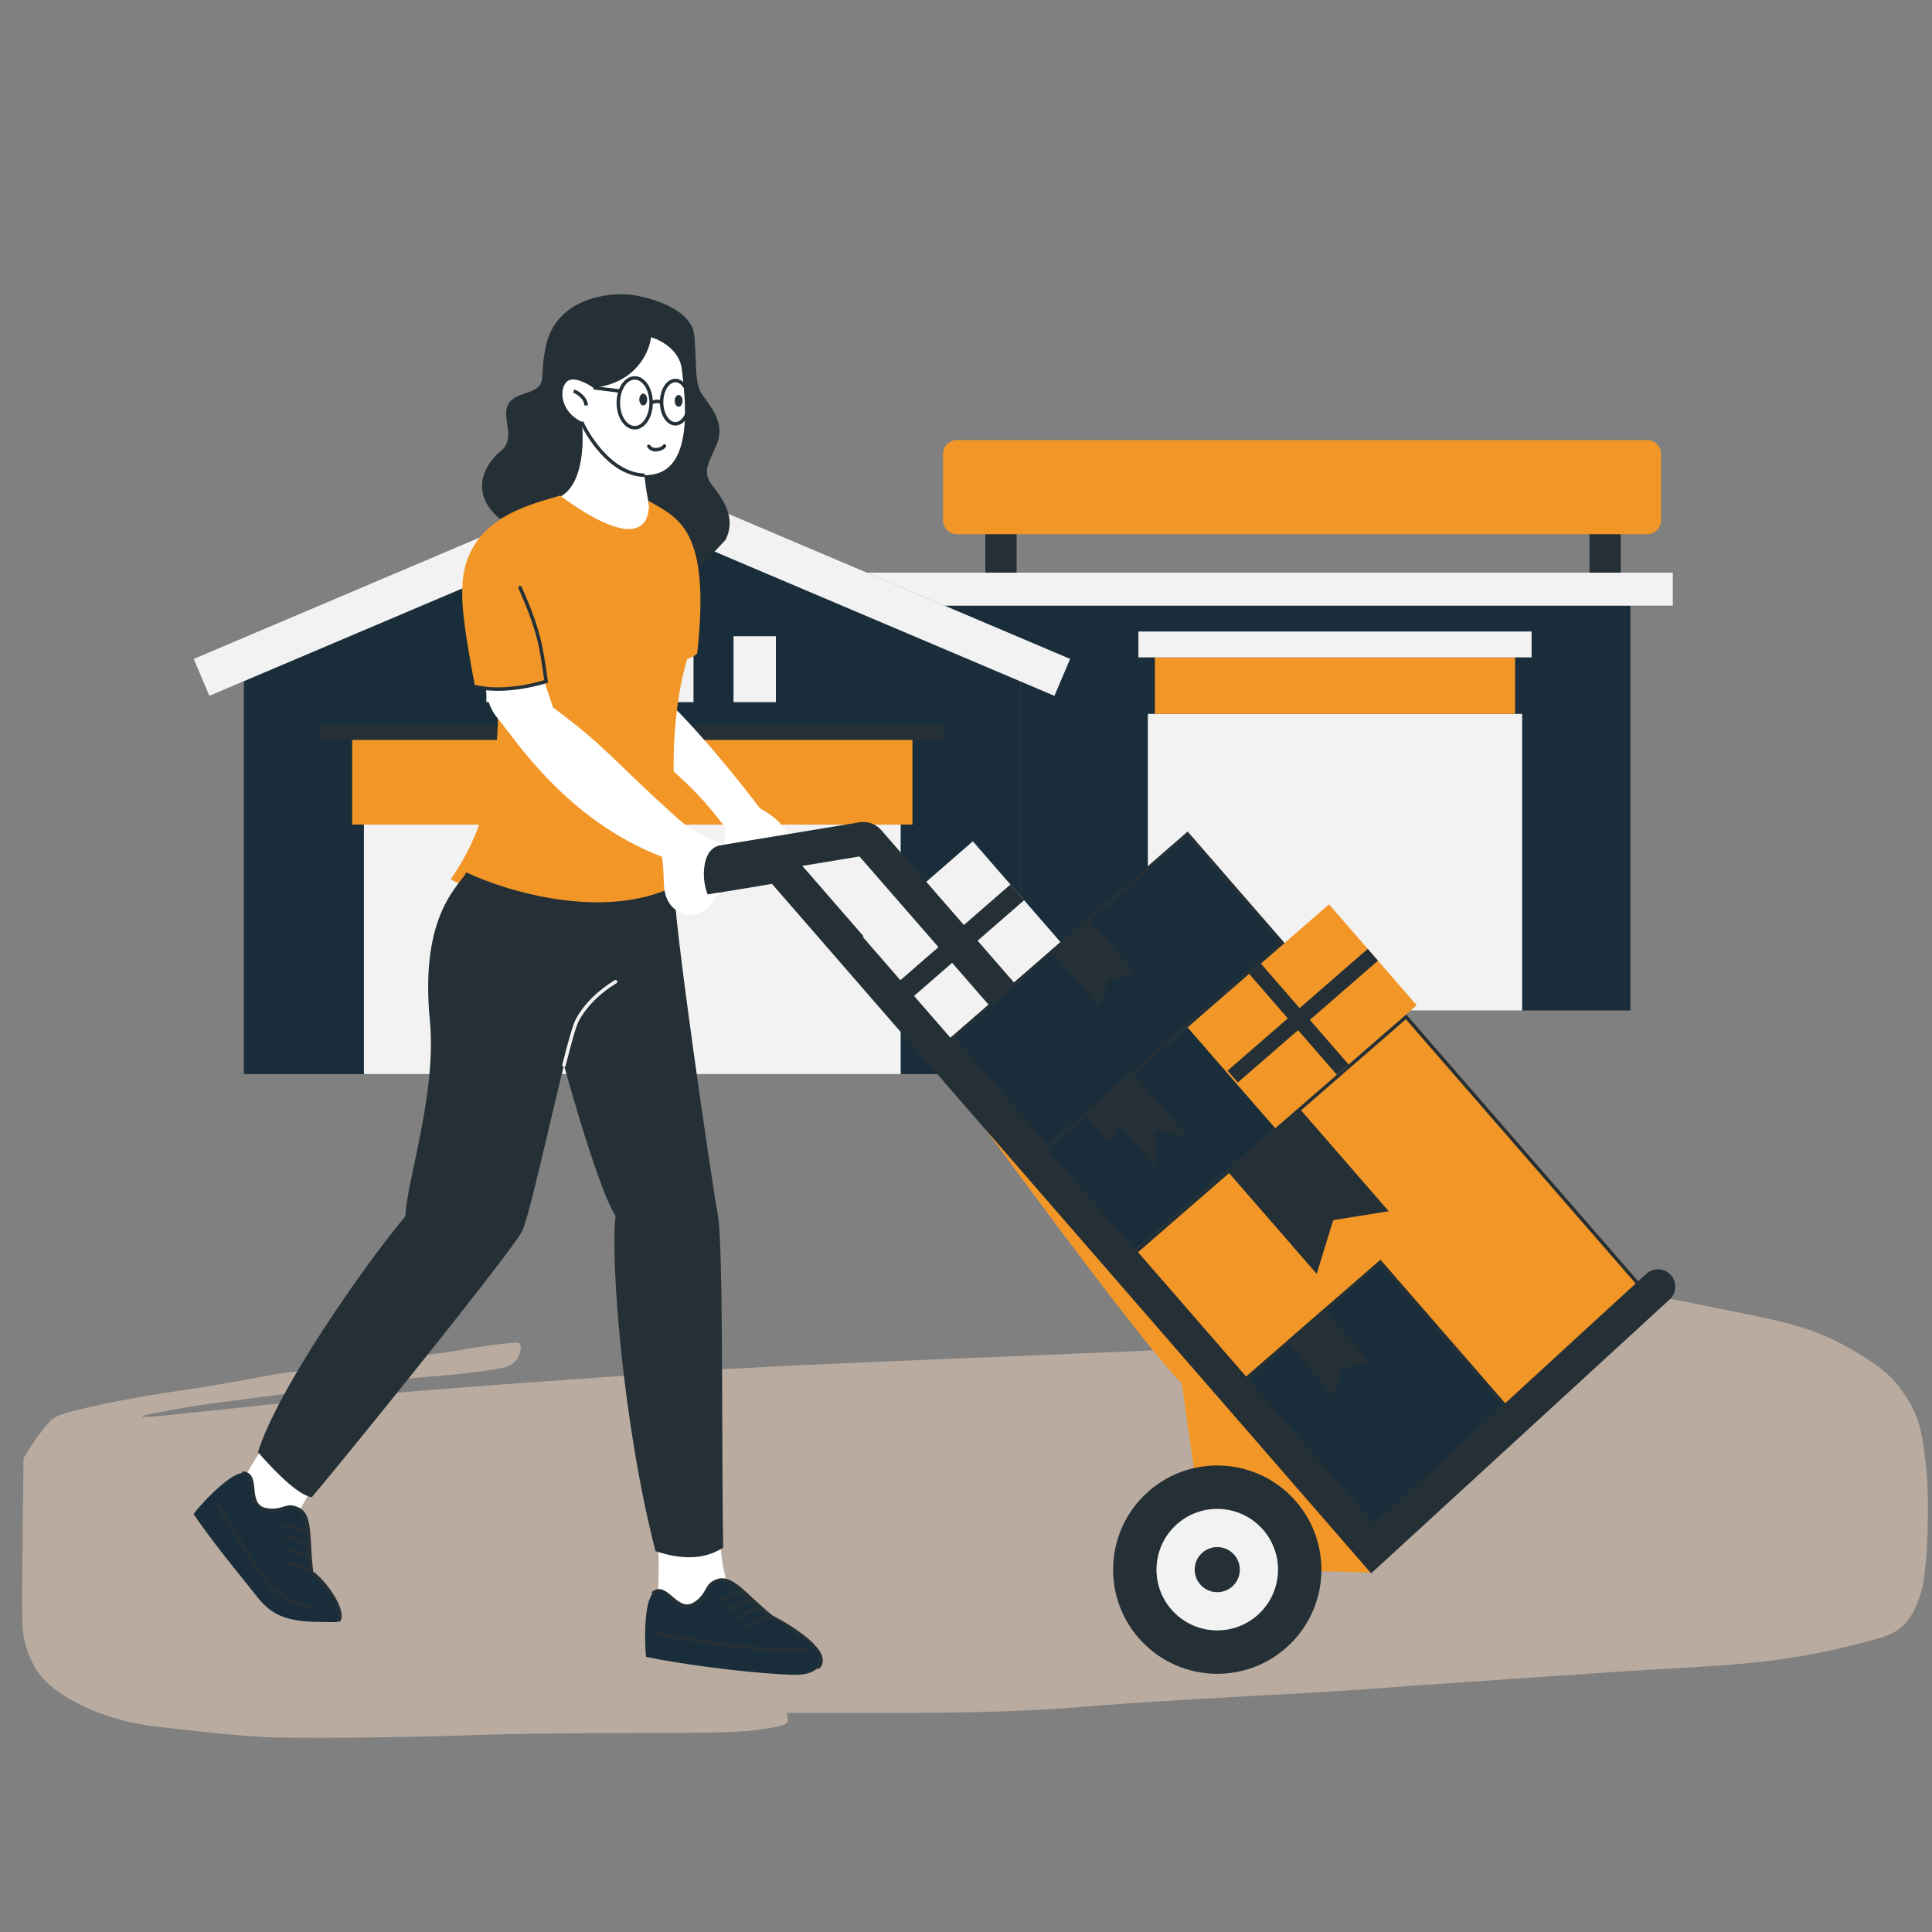 <svg xmlns="http://www.w3.org/2000/svg" xmlns:xlink="http://www.w3.org/1999/xlink" width="500" zoomAndPan="magnify" viewBox="0 0 375 375" height="500" preserveAspectRatio="xMidYMid meet" version="1.0"><rect x="0" y="0" width="375" height="375" fill="#808080" stroke="none"/><defs><filter x="0%" y="0%" width="100%" height="100%" id="dd083ba50e"><feColorMatrix values="0 0 0 0 1 0 0 0 0 1 0 0 0 0 1 0 0 0 1 0" color-interpolation-filters="sRGB"/></filter><mask id="d36679b229"><g filter="url(#dd083ba50e)"><rect x="-37.5" width="450" fill="#000000" y="-37.5" height="450" fill-opacity="0.5"/></g></mask><clipPath id="b1dad1d6b4"><path d="M 1 0.266 L 371.398 0.266 L 371.398 86.516 L 1 86.516 Z M 1 0.266 " clip-rule="nonzero"/></clipPath><clipPath id="320aab654d"><rect x="0" width="372" y="0" height="87"/></clipPath><clipPath id="13f2f34936"><path d="M 37.5 91 L 208 91 L 208 136 L 37.5 136 Z M 37.5 91 " clip-rule="nonzero"/></clipPath><clipPath id="0c24daf344"><path d="M 118 164 L 325.5 164 L 325.5 306 L 118 306 Z M 118 164 " clip-rule="nonzero"/></clipPath><clipPath id="b59056306d"><path d="M 37.5 285 L 67 285 L 67 315 L 37.5 315 Z M 37.5 285 " clip-rule="nonzero"/></clipPath></defs><g mask="url(#d36679b229)"><g transform="matrix(1, 0, 0, 1, 3, 251)"><g clip-path="url(#320aab654d)"><g clip-path="url(#b1dad1d6b4)"><path fill="#f2d6bd" d="M 311.191 0.367 C 305.523 0.277 298.227 0.609 287.035 1.332 C 283.734 1.547 276.504 1.895 270.969 2.109 C 261.621 2.473 248.164 3.879 241.348 5.203 C 238.977 5.664 238.066 6.469 238.66 7.578 C 239.262 8.707 241.539 9.086 247.707 9.09 C 250.883 9.09 253.391 9.18 253.281 9.289 C 252.848 9.723 235.965 10.543 185.406 12.578 C 149.973 14.004 138.387 14.598 117.461 16.07 C 77.441 18.891 63.656 20.051 39.836 22.617 C 25.898 24.117 23.719 24.289 24.891 23.793 C 25.785 23.414 35.23 21.742 38.867 21.32 C 39.824 21.207 43.223 20.766 46.418 20.336 C 63.164 18.09 75.754 16.551 79.711 16.262 C 86.43 15.777 93.73 14.844 95.305 14.27 C 96.379 13.879 97.156 13.277 97.531 12.559 C 98.199 11.266 98.27 10.016 97.699 9.66 C 97.281 9.402 90.406 10.27 85.324 11.219 C 83.73 11.52 80.262 11.949 77.621 12.18 C 74.984 12.406 71.41 12.836 69.688 13.137 C 67.062 13.594 59.98 14.547 52.031 15.508 C 51.074 15.625 47.676 16.223 44.48 16.836 C 41.289 17.449 35.539 18.402 31.707 18.957 C 23.93 20.078 14.59 21.898 10.285 23.129 C 7.758 23.852 7.273 24.152 5.809 25.902 C 4.906 26.984 3.582 28.801 2.867 29.941 L 1.57 32.016 L 1.414 46.008 C 1.203 64.617 1.223 65.34 1.93 68.086 C 3.328 73.512 6.246 76.738 12.625 79.902 C 17.133 82.141 22.426 83.625 27.996 84.215 C 30.035 84.43 34.145 84.887 37.125 85.227 C 40.105 85.57 45.07 85.984 48.16 86.148 C 54.398 86.484 75.102 86.281 90.551 85.734 C 96.09 85.539 109.457 85.375 120.254 85.371 C 135.793 85.363 140.762 85.238 144.066 84.766 C 149.352 84.016 150.125 83.707 149.883 82.445 L 149.703 81.488 L 168.176 81.488 C 186.93 81.488 197.02 81.156 209.215 80.129 C 215.434 79.605 230.137 78.707 250.254 77.621 C 254.621 77.383 261.328 76.945 265.16 76.645 C 268.992 76.348 275.004 75.918 278.516 75.691 C 282.031 75.465 291.004 74.852 298.453 74.324 C 305.906 73.801 316.711 73.105 322.457 72.785 C 334.285 72.121 338.5 71.727 345.688 70.605 C 350.723 69.824 359.656 67.742 362.891 66.598 C 366.48 65.324 368.328 63.074 369.887 58.066 C 371.121 54.105 371.613 40.898 370.809 33.289 C 370.078 26.387 369.234 23.566 366.805 19.875 C 364.684 16.648 362.641 14.758 358.465 12.164 C 351.797 8.023 347.086 6.293 336.977 4.273 C 333.25 3.527 328.125 2.484 325.586 1.953 C 320.902 0.977 316.859 0.461 311.191 0.367 Z M 311.191 0.367 " fill-opacity="1" fill-rule="nonzero"/></g></g></g></g><path fill="#253036" d="M 191.258 97.75 L 197.32 97.75 L 197.32 113.25 L 191.258 113.25 Z M 191.258 97.75 " fill-opacity="1" fill-rule="nonzero"/><path fill="#253036" d="M 308.52 97.75 L 314.586 97.75 L 314.586 113.25 L 308.52 113.25 Z M 308.52 97.75 " fill-opacity="1" fill-rule="nonzero"/><path fill="#192e3a" d="M 204.66 135.051 L 207.695 127.898 L 183.312 117.551 L 316.469 117.551 L 316.469 196.141 L 198.121 196.141 L 198.121 132.273 Z M 204.66 135.051 " fill-opacity="1" fill-rule="nonzero"/><path fill="#f2f2f2" d="M 294.078 138.566 L 222.797 138.566 L 222.797 196.141 L 295.449 196.141 L 295.449 138.566 Z M 294.078 138.566 " fill-opacity="1" fill-rule="nonzero"/><path fill="#f29727" d="M 224.168 127.602 L 294.078 127.602 L 294.078 138.566 L 224.168 138.566 Z M 224.168 127.602 " fill-opacity="1" fill-rule="nonzero"/><path fill="#f2f2f2" d="M 297.277 122.574 L 220.969 122.574 L 220.969 127.602 L 297.277 127.602 Z M 297.277 122.574 " fill-opacity="1" fill-rule="nonzero"/><path fill="#f2f2f2" d="M 324.695 117.551 L 324.695 111.152 L 168.242 111.152 L 183.312 117.551 Z M 324.695 117.551 " fill-opacity="1" fill-rule="nonzero"/><path fill="#192e3a" d="M 174.82 208.48 L 198.125 208.48 L 198.125 132.273 L 122.648 100.238 L 47.336 132.207 L 47.336 208.48 Z M 174.82 208.48 " fill-opacity="1" fill-rule="nonzero"/><path fill="#f2f2f2" d="M 102.625 123.488 L 94.398 123.488 L 94.398 136.285 L 102.625 136.285 Z M 102.625 123.488 " fill-opacity="1" fill-rule="nonzero"/><path fill="#f2f2f2" d="M 118.617 123.488 L 110.391 123.488 L 110.391 136.285 L 118.617 136.285 Z M 118.617 123.488 " fill-opacity="1" fill-rule="nonzero"/><path fill="#f2f2f2" d="M 134.609 123.488 L 126.383 123.488 L 126.383 136.285 L 134.609 136.285 Z M 134.609 123.488 " fill-opacity="1" fill-rule="nonzero"/><path fill="#f2f2f2" d="M 150.602 123.488 L 142.379 123.488 L 142.379 136.285 L 150.602 136.285 Z M 150.602 123.488 " fill-opacity="1" fill-rule="nonzero"/><path fill="#f2f2f2" d="M 70.637 160.043 L 174.82 160.043 L 174.82 208.48 L 70.637 208.48 Z M 70.637 160.043 " fill-opacity="1" fill-rule="nonzero"/><path fill="#f29727" d="M 177.105 143.594 L 68.355 143.594 L 68.355 160.043 L 177.105 160.043 Z M 177.105 143.594 " fill-opacity="1" fill-rule="nonzero"/><path fill="#f29727" d="M 183.043 88.109 C 183.043 86.621 184.25 85.414 185.738 85.414 L 319.715 85.414 C 321.203 85.414 322.41 86.621 322.41 88.109 L 322.41 100.996 C 322.41 102.484 321.203 103.691 319.715 103.691 L 185.738 103.691 C 184.25 103.691 183.043 102.484 183.043 100.996 Z M 183.043 88.109 " fill-opacity="1" fill-rule="nonzero"/><g clip-path="url(#13f2f34936)"><path fill="#f2f2f2" d="M 204.66 135.051 L 207.695 127.898 L 183.312 117.551 L 168.242 111.152 L 122.648 91.797 L 37.602 127.898 L 40.637 135.051 L 47.336 132.207 L 122.648 100.238 L 198.125 132.273 Z M 204.66 135.051 " fill-opacity="1" fill-rule="nonzero"/></g><path fill="#253036" d="M 61.957 143.594 L 183.043 143.594 L 183.043 140.852 L 61.957 140.852 Z M 61.957 143.594 " fill-opacity="1" fill-rule="nonzero"/><path fill="#ffffff" d="M 147.527 156.93 C 148.973 157.637 152.059 159.656 152.844 162.074 C 153.824 165.098 157.18 168.367 156.77 168.609 C 156.359 168.855 153.5 169.184 151.535 164.527 C 151.754 166.434 151.836 170.297 150.395 170.496 C 149.449 170.625 149.07 170.414 148.875 169.77 C 147.617 170.965 146.496 171.281 146.184 169.445 C 145.602 169.879 144.281 170.5 143.695 169.52 C 143.578 169.328 143.488 169.062 143.426 168.758 C 143.133 169.609 142.258 170.828 141.078 168.867 C 140.52 167.938 140.43 166.629 140.637 165.629 C 140.527 164.723 140.473 162.68 140.934 160.844 C 131.949 148.766 128.242 149.777 123.473 140.363 C 123.473 138.496 125.645 135.527 126.895 133.602 C 135.977 141.48 147.527 156.93 147.527 156.93 Z M 147.527 156.93 " fill-opacity="1" fill-rule="nonzero"/><path fill="#f29727" d="M 217.254 245.297 L 272.945 196.883 L 321.359 252.574 L 265.668 300.988 Z M 217.254 245.297 " fill-opacity="1" fill-rule="nonzero"/><path fill="#253036" d="M 217.254 245.297 L 272.945 196.883 L 321.359 252.574 L 265.668 300.988 Z M 265.734 300.039 L 320.41 252.508 L 272.879 197.832 L 218.203 245.363 Z M 265.734 300.039 " fill-opacity="1" fill-rule="evenodd"/><path fill="#f29727" d="M 266.445 305.223 L 234.496 304.422 L 229.375 268.469 C 222.746 262.266 190.594 218.465 175.344 197.34 L 227.848 257.742 Z M 266.445 305.223 " fill-opacity="1" fill-rule="nonzero"/><path fill="#253036" d="M 238.105 227.168 L 255.57 247.258 L 258.777 236.824 L 269.559 235.102 L 252.094 215.008 Z M 238.105 227.168 " fill-opacity="1" fill-rule="nonzero"/><path fill="#192e3a" d="M 238.695 269.965 L 267.941 244.539 L 293.367 273.785 L 264.121 299.211 Z M 238.695 269.965 " fill-opacity="1" fill-rule="nonzero"/><path fill="#253036" d="M 238.695 269.965 L 267.941 244.539 L 293.367 273.785 L 264.121 299.211 Z M 264.188 298.258 L 292.414 273.719 L 267.875 245.492 L 239.648 270.031 Z M 264.188 298.258 " fill-opacity="1" fill-rule="evenodd"/><path fill="#253036" d="M 249.664 260.43 L 258.84 270.984 L 260.504 265.52 L 266.148 264.629 L 256.977 254.074 Z M 249.664 260.43 " fill-opacity="1" fill-rule="nonzero"/><g clip-path="url(#0c24daf344)"><path fill="#253036" d="M 149.844 171.562 L 122.043 176.16 C 120.207 176.465 118.473 175.223 118.168 173.387 C 117.863 171.551 119.105 169.816 120.941 169.512 L 149.859 164.727 C 151.477 164.461 153.113 165.051 154.188 166.285 L 266.684 295.742 L 319.52 247.258 C 320.891 246 323.023 246.09 324.281 247.461 C 325.539 248.832 325.449 250.965 324.078 252.223 L 266.141 305.387 Z M 149.844 171.562 " fill-opacity="1" fill-rule="evenodd"/></g><path fill="#253036" d="M 251.527 291.402 C 258.855 299.828 257.961 312.602 249.535 319.926 C 241.105 327.25 228.336 326.359 221.012 317.93 C 213.688 309.504 214.578 296.734 223.004 289.406 C 231.434 282.082 244.203 282.977 251.527 291.402 Z M 251.527 291.402 " fill-opacity="1" fill-rule="nonzero"/><path fill="#f2f2f2" d="M 245.172 296.93 C 249.445 301.844 248.922 309.293 244.008 313.566 C 239.09 317.84 231.641 317.32 227.367 312.406 C 223.094 307.488 223.617 300.039 228.531 295.766 C 233.449 291.492 240.898 292.016 245.172 296.93 Z M 245.172 296.93 " fill-opacity="1" fill-rule="nonzero"/><path fill="#253036" d="M 239.574 301.793 C 241.164 303.617 240.969 306.387 239.145 307.973 C 237.316 309.559 234.551 309.367 232.965 307.539 C 231.375 305.715 231.57 302.949 233.395 301.359 C 235.223 299.773 237.988 299.969 239.574 301.793 Z M 239.574 301.793 " fill-opacity="1" fill-rule="nonzero"/><path fill="#192e3a" d="M 203.281 223.062 L 230.75 199.184 L 247.77 218.766 L 220.305 242.641 Z M 203.281 223.062 " fill-opacity="1" fill-rule="nonzero"/><path fill="#253036" d="M 202.332 222.996 L 230.812 198.234 L 248.723 218.832 L 220.238 243.594 Z M 203.281 223.062 L 220.305 242.645 L 247.77 218.766 L 230.75 199.184 Z M 203.281 223.062 " fill-opacity="1" fill-rule="evenodd"/><path fill="#253036" d="M 213.582 214.109 L 224.414 226.57 L 224.199 219.387 L 230.898 220.934 L 220.066 208.473 Z M 213.582 214.109 " fill-opacity="1" fill-rule="nonzero"/><path fill="#f2f2f2" d="M 167.469 181.863 L 188.832 163.293 L 205.852 182.875 L 184.492 201.445 Z M 167.469 181.863 " fill-opacity="1" fill-rule="nonzero"/><path fill="#253036" d="M 175.605 174.789 L 178.66 172.137 L 195.68 191.719 L 192.629 194.371 Z M 175.605 174.789 " fill-opacity="1" fill-rule="nonzero"/><path fill="#253036" d="M 176.402 194.191 L 173.746 191.141 L 196.129 171.684 L 198.781 174.738 Z M 176.402 194.191 " fill-opacity="1" fill-rule="nonzero"/><path fill="#253036" d="M 166.824 166.238 L 139.805 170.699 C 138.02 170.992 136.332 169.789 136.039 168.008 C 135.742 166.227 136.949 164.543 138.734 164.25 L 166.84 159.609 C 168.41 159.348 170.004 159.922 171.047 161.121 L 219.258 216.469 L 215.133 221.695 Z M 166.824 166.238 " fill-opacity="1" fill-rule="nonzero"/><path fill="#f29727" d="M 230.492 199.406 L 257.961 175.531 L 274.98 195.113 L 247.516 218.988 Z M 230.492 199.406 " fill-opacity="1" fill-rule="nonzero"/><path fill="#192e3a" d="M 184.492 201.445 L 230.523 161.43 L 249.312 183.047 L 203.281 223.062 Z M 184.492 201.445 " fill-opacity="1" fill-rule="nonzero"/><path fill="#253036" d="M 230.453 162.383 L 185.441 201.512 L 203.348 222.109 L 248.363 182.98 Z M 184.492 201.445 L 203.281 223.062 L 249.312 183.047 L 230.523 161.43 Z M 184.492 201.445 " fill-opacity="1" fill-rule="evenodd"/><path fill="#253036" d="M 203.945 184.531 L 213.34 195.34 L 215.133 190.211 L 220.59 189.039 L 211.195 178.23 Z M 203.945 184.531 " fill-opacity="1" fill-rule="nonzero"/><path fill="#253036" d="M 242.445 189.016 L 244.734 187.027 L 261.758 206.609 L 259.469 208.598 Z M 242.445 189.016 " fill-opacity="1" fill-rule="nonzero"/><path fill="#253036" d="M 240.254 210.121 L 238.266 207.832 L 265.477 184.176 L 267.465 186.465 Z M 240.254 210.121 " fill-opacity="1" fill-rule="nonzero"/><path fill="#ffffff" d="M 126.48 313.977 C 128.387 312.387 127.75 299.367 127.75 299.051 L 139.816 299.051 C 139.816 299.367 140.137 310.164 144.582 312.07 C 140.77 316.391 129.762 314.82 126.48 313.977 Z M 126.48 313.977 " fill-opacity="1" fill-rule="nonzero"/><path fill="#192e3a" d="M 139.34 306.809 C 136.961 307.625 137.773 308.855 135.617 310.738 C 131.531 314.312 129.613 307.059 126.852 309.168 C 125.129 310.48 125 317.875 125.398 321.598 C 131.617 322.918 143.609 324.539 151.805 324.988 C 154.27 325.125 157.172 325.398 158.848 323.594 C 161.344 320.91 154.41 316.242 149.754 313.844 C 148.977 313.207 148.23 312.559 147.543 311.949 L 147.348 311.777 C 146.887 311.367 146.438 310.953 146.004 310.551 C 145.34 309.93 144.703 309.328 144.094 308.793 C 142.375 307.293 140.836 306.297 139.34 306.809 Z M 139.34 306.809 " fill-opacity="1" fill-rule="nonzero"/><path fill="#253036" d="M 141.488 307.352 C 140.754 307 140.09 306.906 139.449 307.125 C 138.887 307.32 138.531 307.531 138.281 307.754 C 138.031 307.977 137.863 308.227 137.688 308.539 C 137.641 308.621 137.594 308.707 137.547 308.797 C 137.223 309.395 136.82 310.133 135.84 310.992 C 134.758 311.938 133.773 312.203 132.852 312.035 C 131.961 311.875 131.191 311.316 130.523 310.762 C 130.355 310.625 130.207 310.496 130.059 310.371 C 129.891 310.227 129.727 310.086 129.547 309.941 C 129.234 309.688 128.941 309.473 128.656 309.324 C 128.371 309.176 128.113 309.105 127.863 309.113 C 127.617 309.121 127.352 309.207 127.055 309.434 C 126.906 309.547 126.695 309.52 126.582 309.371 C 126.469 309.223 126.496 309.012 126.645 308.898 C 127.039 308.598 127.438 308.449 127.84 308.438 C 128.242 308.426 128.617 308.547 128.965 308.727 C 129.312 308.906 129.648 309.156 129.973 309.418 C 130.141 309.555 130.328 309.715 130.512 309.871 C 130.664 310 130.812 310.125 130.953 310.242 C 131.617 310.793 132.27 311.246 132.973 311.371 C 133.645 311.492 134.434 311.328 135.395 310.484 C 136.281 309.711 136.633 309.062 136.953 308.48 C 137.004 308.387 137.051 308.297 137.102 308.207 C 137.289 307.875 137.5 307.547 137.836 307.25 C 138.168 306.953 138.605 306.703 139.23 306.488 C 140.086 306.195 140.941 306.344 141.777 306.742 C 142.609 307.137 143.453 307.785 144.316 308.539 C 144.836 308.996 145.371 309.496 145.922 310.012 C 146.027 310.109 146.129 310.207 146.234 310.305 C 146.668 310.707 147.113 311.117 147.57 311.523 L 147.766 311.699 C 148.445 312.297 149.18 312.938 149.941 313.562 C 152.273 314.766 155.184 316.539 157.207 318.359 C 158.223 319.273 159.043 320.223 159.445 321.141 C 159.645 321.605 159.75 322.074 159.699 322.535 C 159.652 323.004 159.453 323.438 159.094 323.824 C 158.969 323.961 158.754 323.969 158.617 323.84 C 158.484 323.715 158.477 323.5 158.602 323.363 C 158.867 323.078 158.996 322.777 159.031 322.469 C 159.062 322.152 158.996 321.801 158.828 321.41 C 158.484 320.625 157.75 319.754 156.758 318.863 C 154.812 317.113 151.996 315.387 149.699 314.195 C 149.066 314.305 148.137 314.516 147.293 314.832 C 146.848 315 146.434 315.195 146.105 315.406 C 145.77 315.625 145.551 315.844 145.449 316.055 C 145.367 316.223 145.164 316.293 144.996 316.211 C 144.828 316.129 144.762 315.926 144.844 315.762 C 145.023 315.391 145.359 315.09 145.738 314.844 C 146.121 314.594 146.582 314.379 147.055 314.203 C 147.707 313.957 148.402 313.773 148.988 313.648 C 148.473 313.211 147.973 312.777 147.5 312.363 C 147.301 312.461 147.062 312.551 146.816 312.641 C 146.73 312.668 146.645 312.699 146.559 312.73 C 146.254 312.84 145.93 312.957 145.602 313.094 C 145.18 313.266 144.773 313.465 144.434 313.699 C 144.094 313.934 143.84 314.195 143.695 314.488 C 143.613 314.652 143.414 314.723 143.246 314.641 C 143.078 314.559 143.008 314.359 143.09 314.191 C 143.301 313.758 143.656 313.418 144.051 313.145 C 144.449 312.871 144.902 312.652 145.344 312.469 C 145.688 312.328 146.035 312.203 146.34 312.094 C 146.426 312.062 146.508 312.035 146.586 312.004 C 146.719 311.957 146.84 311.91 146.945 311.871 C 146.59 311.555 146.246 311.234 145.91 310.922 C 145.867 310.934 145.82 310.941 145.777 310.953 C 145.715 310.965 145.645 310.98 145.57 310.996 L 145.547 311 C 145.465 311.02 145.375 311.035 145.281 311.059 C 144.902 311.141 144.438 311.246 143.973 311.391 C 143.504 311.535 143.043 311.719 142.664 311.941 C 142.281 312.168 142.008 312.426 141.871 312.703 C 141.789 312.871 141.586 312.938 141.418 312.855 C 141.254 312.773 141.184 312.574 141.266 312.406 C 141.484 311.961 141.883 311.621 142.32 311.363 C 142.766 311.102 143.281 310.902 143.773 310.746 C 144.266 310.594 144.754 310.48 145.137 310.398 C 145.199 310.387 145.254 310.375 145.309 310.363 C 144.863 309.945 144.434 309.543 144.012 309.172 C 143.992 309.18 143.973 309.184 143.953 309.191 C 143.586 309.305 142.93 309.504 142.23 309.789 C 141.777 309.973 141.324 310.188 140.938 310.43 C 140.547 310.672 140.258 310.922 140.102 311.164 C 140 311.324 139.793 311.371 139.637 311.27 C 139.477 311.168 139.43 310.961 139.531 310.805 C 139.77 310.434 140.16 310.117 140.582 309.855 C 141.012 309.59 141.504 309.359 141.973 309.164 C 142.504 308.949 143.023 308.773 143.41 308.652 C 142.73 308.09 142.098 307.637 141.488 307.352 Z M 126.816 316.957 C 126.852 316.773 127.027 316.656 127.211 316.691 C 130.824 317.41 136.285 318.352 141.773 319.043 C 147.27 319.734 152.766 320.168 156.461 319.871 C 156.648 319.855 156.809 319.996 156.824 320.18 C 156.84 320.367 156.703 320.527 156.516 320.543 C 152.742 320.844 147.188 320.402 141.688 319.711 C 136.18 319.02 130.707 318.07 127.078 317.352 C 126.898 317.316 126.777 317.141 126.816 316.957 Z M 126.816 316.957 " fill-opacity="1" fill-rule="evenodd"/><path fill="#ffffff" d="M 108.188 96.633 C 113.176 94.699 113.402 85.988 112.895 81.875 C 113.594 83.625 118.254 92.117 125.109 92.238 C 125.141 93.344 125.328 95.422 125.828 96.934 L 125.836 96.953 C 126.141 97.867 126.469 98.859 126.141 99.766 C 123.691 106.539 112.926 100.578 108.188 96.633 Z M 108.188 96.633 " fill-opacity="1" fill-rule="nonzero"/><path fill="#ffffff" d="M 115.184 75.258 C 123.316 74.367 125.988 68.488 126.355 65.441 C 128.188 65.957 131.953 67.93 132.359 71.695 C 132.867 76.402 134.902 90.398 127.016 92.055 C 126.363 92.191 125.727 92.246 125.109 92.238 C 118.254 92.117 113.594 83.625 112.895 81.875 C 108.82 79.965 108.441 75.641 109.969 74.113 C 111.188 72.895 113.953 74.367 115.184 75.258 Z M 115.184 75.258 " fill-opacity="1" fill-rule="nonzero"/><path fill="#253036" d="M 125.738 86.355 C 125.586 86.465 125.555 86.676 125.664 86.828 C 126.234 87.609 127.094 87.715 127.781 87.582 C 128.129 87.516 128.449 87.387 128.699 87.238 C 128.828 87.164 128.941 87.086 129.035 87 C 129.125 86.918 129.215 86.82 129.27 86.703 C 129.352 86.535 129.277 86.336 129.113 86.254 C 128.941 86.176 128.742 86.246 128.664 86.414 C 128.664 86.414 128.66 86.422 128.645 86.438 C 128.633 86.453 128.613 86.473 128.586 86.496 C 128.531 86.547 128.457 86.602 128.359 86.656 C 128.172 86.766 127.922 86.867 127.656 86.918 C 127.117 87.023 126.57 86.93 126.207 86.43 C 126.098 86.277 125.887 86.246 125.738 86.355 Z M 125.738 86.355 " fill-opacity="1" fill-rule="evenodd"/><path fill="#253036" d="M 112.594 77.078 C 112.133 76.641 111.594 76.344 111.246 76.211 L 111.488 75.582 C 111.906 75.742 112.523 76.086 113.059 76.59 C 113.59 77.094 114.062 77.797 114.121 78.672 L 113.449 78.719 C 113.406 78.066 113.051 77.516 112.594 77.078 Z M 116.945 87.445 C 119.031 89.773 121.828 91.844 125.113 91.902 L 125.102 92.574 C 121.535 92.512 118.574 90.277 116.441 87.895 C 114.305 85.504 112.945 82.91 112.582 82 L 113.207 81.75 C 113.543 82.59 114.863 85.117 116.945 87.445 Z M 116.945 87.445 " fill-opacity="1" fill-rule="evenodd"/><path fill="#253036" d="M 115.184 75.258 C 123.316 74.367 125.988 68.492 126.355 65.441 C 128.188 65.957 131.953 67.93 132.359 71.695 C 132.867 76.402 134.906 90.398 127.016 92.055 C 126.363 92.191 125.727 92.246 125.109 92.238 C 125.137 93.32 125.742 97.391 126.223 98.895 C 130.117 100.754 131.5 104.113 132.961 106.309 C 133.625 107.305 134.012 108.656 134.984 111.023 L 140.824 104.793 C 142.797 100.875 140.809 97.43 138.34 94.344 C 135.793 91.164 138.211 89.129 139.355 85.566 C 140.504 82.004 138.086 79.078 136.43 76.785 C 134.777 74.496 135.285 71.695 134.777 65.207 C 134.371 60.016 126.297 57.703 122.309 57.191 C 117.77 56.727 108.16 58.008 106.023 66.863 C 104.371 74.113 106.938 74.77 101.441 76.531 C 94.699 78.695 101.441 84.418 96.992 87.727 C 94.402 89.848 90.781 95.414 96.992 100.703 L 108.188 96.633 C 113.172 94.699 113.402 85.988 112.895 81.875 C 108.824 79.965 108.441 75.641 109.969 74.113 C 111.188 72.895 113.953 74.367 115.184 75.258 Z M 115.184 75.258 " fill-opacity="1" fill-rule="nonzero"/><path fill="#253036" d="M 121.23 74.953 C 120.695 75.766 120.355 76.906 120.355 78.184 C 120.355 79.465 120.695 80.605 121.23 81.418 C 121.77 82.234 122.469 82.684 123.199 82.684 C 123.926 82.684 124.629 82.234 125.168 81.418 C 125.699 80.605 126.043 79.465 126.043 78.184 C 126.043 76.906 125.699 75.766 125.168 74.953 C 124.629 74.137 123.926 73.688 123.199 73.688 C 122.469 73.688 121.77 74.137 121.23 74.953 Z M 120.668 74.582 C 121.281 73.648 122.172 73.016 123.199 73.016 C 124.227 73.016 125.113 73.648 125.73 74.582 C 126.273 75.41 126.629 76.504 126.703 77.707 C 126.898 77.648 127.125 77.602 127.352 77.582 C 127.582 77.559 127.844 77.562 128.09 77.629 C 128.156 76.582 128.453 75.633 128.914 74.91 C 129.434 74.09 130.195 73.523 131.086 73.523 C 131.98 73.523 132.738 74.09 133.262 74.91 C 133.781 75.73 134.098 76.844 134.098 78.059 C 134.098 79.273 133.781 80.387 133.262 81.207 C 132.738 82.027 131.98 82.594 131.086 82.594 C 130.211 82.594 129.461 82.047 128.941 81.254 C 128.445 80.492 128.129 79.473 128.086 78.352 C 127.93 78.258 127.703 78.223 127.414 78.25 C 127.164 78.273 126.91 78.344 126.711 78.414 C 126.676 79.715 126.312 80.902 125.73 81.789 C 125.113 82.723 124.227 83.355 123.199 83.355 C 122.172 83.355 121.281 82.723 120.668 81.789 C 120.051 80.852 119.68 79.578 119.68 78.184 C 119.68 76.793 120.051 75.52 120.668 74.582 Z M 129.48 75.27 C 129.039 75.969 128.754 76.953 128.754 78.059 C 128.754 78.098 128.754 78.141 128.754 78.18 C 128.773 79.258 129.066 80.211 129.508 80.883 C 129.949 81.562 130.516 81.922 131.086 81.922 C 131.668 81.922 132.246 81.547 132.691 80.848 C 133.137 80.148 133.422 79.164 133.422 78.059 C 133.422 76.953 133.137 75.969 132.691 75.27 C 132.246 74.57 131.668 74.195 131.086 74.195 C 130.504 74.195 129.93 74.57 129.48 75.27 Z M 129.48 75.27 " fill-opacity="1" fill-rule="evenodd"/><path fill="#253036" d="M 125.617 77.551 C 125.617 78.184 125.273 78.695 124.855 78.695 C 124.43 78.695 124.09 78.184 124.09 77.551 C 124.09 76.918 124.43 76.402 124.855 76.402 C 125.273 76.402 125.617 76.918 125.617 77.551 Z M 125.617 77.551 " fill-opacity="1" fill-rule="nonzero"/><path fill="#253036" d="M 132.488 77.805 C 132.488 78.438 132.145 78.949 131.723 78.949 C 131.301 78.949 130.961 78.438 130.961 77.805 C 130.961 77.172 131.301 76.66 131.723 76.66 C 132.145 76.66 132.488 77.172 132.488 77.805 Z M 132.488 77.805 " fill-opacity="1" fill-rule="nonzero"/><path fill="#253036" d="M 120.23 76.23 L 115.145 75.594 L 115.227 74.926 L 120.316 75.562 Z M 120.23 76.23 " fill-opacity="1" fill-rule="evenodd"/><path fill="#ffffff" d="M 57.469 294.449 L 62.629 284.996 C 58.391 283.641 50.848 282.105 50.668 281.793 C 50.488 281.48 48.328 285.207 47.27 287.117 C 48.535 296.133 54.902 295.844 57.469 294.449 Z M 57.469 294.449 " fill-opacity="1" fill-rule="nonzero"/><g clip-path="url(#b59056306d)"><path fill="#192e3a" d="M 57.863 292.91 C 55.586 291.844 55.316 293.293 52.457 293.148 C 47.035 292.879 50.691 286.332 47.242 285.926 C 45.09 285.676 39.863 290.906 37.562 293.859 C 39.766 297.129 43.484 302.016 47.324 306.695 C 51.352 311.605 52.457 314.82 62.242 314.82 C 64.953 314.82 66.055 315.148 66.156 313.965 C 66.352 311.676 62.879 306.898 60.469 305.203 C 60.352 304.207 60.266 303.223 60.195 302.305 L 60.172 302.043 C 60.125 301.43 60.09 300.82 60.059 300.23 C 60.012 299.32 59.973 298.449 59.902 297.637 C 59.711 295.363 59.297 293.578 57.863 292.91 Z M 57.863 292.91 " fill-opacity="1" fill-rule="nonzero"/></g><path fill="#253036" d="M 59.035 294.789 C 58.746 294.027 58.336 293.5 57.723 293.215 C 57.184 292.961 56.781 292.867 56.445 292.855 C 56.113 292.84 55.816 292.902 55.473 293.008 C 55.383 293.031 55.289 293.062 55.191 293.094 C 54.547 293.297 53.742 293.551 52.441 293.484 C 51.008 293.414 50.113 292.922 49.566 292.16 C 49.039 291.426 48.871 290.488 48.777 289.625 C 48.75 289.414 48.73 289.215 48.715 289.023 C 48.691 288.801 48.672 288.586 48.645 288.359 C 48.598 287.957 48.535 287.602 48.43 287.297 C 48.328 286.992 48.191 286.762 48.008 286.594 C 47.828 286.43 47.574 286.305 47.203 286.262 C 47.02 286.242 46.887 286.074 46.906 285.891 C 46.93 285.703 47.098 285.57 47.281 285.594 C 47.773 285.652 48.16 285.82 48.461 286.094 C 48.758 286.363 48.945 286.707 49.07 287.082 C 49.195 287.453 49.262 287.863 49.312 288.277 C 49.34 288.496 49.363 288.738 49.387 288.98 C 49.406 289.176 49.426 289.371 49.445 289.551 C 49.543 290.41 49.695 291.188 50.113 291.766 C 50.516 292.324 51.195 292.75 52.473 292.812 C 53.648 292.871 54.352 292.652 54.984 292.453 C 55.086 292.418 55.184 292.391 55.281 292.359 C 55.648 292.25 56.027 292.16 56.477 292.18 C 56.922 292.199 57.41 292.324 58.008 292.602 C 58.828 292.988 59.34 293.688 59.664 294.555 C 59.988 295.414 60.145 296.465 60.238 297.609 C 60.297 298.297 60.336 299.031 60.375 299.785 C 60.383 299.926 60.387 300.066 60.395 300.211 C 60.426 300.805 60.461 301.406 60.508 302.02 L 60.527 302.277 C 60.598 303.148 60.68 304.074 60.785 305.02 C 62.133 306.004 63.691 307.805 64.805 309.609 C 65.383 310.539 65.848 311.484 66.105 312.336 C 66.359 313.172 66.434 313.992 66.113 314.605 C 66.027 314.77 65.824 314.836 65.66 314.75 C 65.496 314.664 65.43 314.461 65.516 314.297 C 65.711 313.922 65.703 313.324 65.461 312.531 C 65.227 311.754 64.789 310.863 64.23 309.961 C 63.113 308.152 61.551 306.375 60.273 305.48 C 59.75 305.113 58.887 304.586 58.012 304.207 C 57.574 304.016 57.145 303.867 56.758 303.793 C 56.367 303.719 56.055 303.723 55.836 303.805 C 55.66 303.867 55.465 303.777 55.402 303.602 C 55.34 303.426 55.43 303.234 55.605 303.168 C 55.992 303.031 56.441 303.047 56.887 303.133 C 57.336 303.219 57.816 303.387 58.277 303.59 C 58.918 303.863 59.547 304.211 60.055 304.531 C 59.984 303.859 59.926 303.199 59.875 302.57 C 59.668 302.504 59.43 302.402 59.191 302.297 C 59.109 302.258 59.027 302.223 58.941 302.184 C 58.648 302.051 58.332 301.91 58.004 301.777 C 57.578 301.609 57.148 301.469 56.742 301.402 C 56.336 301.336 55.969 301.348 55.664 301.457 C 55.488 301.52 55.297 301.43 55.23 301.254 C 55.168 301.082 55.258 300.887 55.434 300.824 C 55.887 300.66 56.379 300.66 56.852 300.738 C 57.328 300.816 57.809 300.977 58.25 301.152 C 58.598 301.289 58.934 301.438 59.227 301.574 C 59.312 301.609 59.391 301.645 59.465 301.68 C 59.598 301.738 59.715 301.789 59.82 301.832 C 59.785 301.359 59.758 300.891 59.734 300.434 C 59.695 300.41 59.656 300.387 59.617 300.359 C 59.562 300.328 59.504 300.289 59.438 300.25 L 59.418 300.234 C 59.344 300.191 59.27 300.141 59.188 300.09 C 58.855 299.887 58.449 299.645 58.012 299.422 C 57.574 299.203 57.117 299.012 56.688 298.91 C 56.254 298.805 55.883 298.801 55.59 298.906 C 55.414 298.969 55.223 298.879 55.16 298.703 C 55.094 298.527 55.184 298.336 55.359 298.273 C 55.828 298.102 56.348 298.137 56.844 298.254 C 57.348 298.375 57.855 298.59 58.316 298.82 C 58.781 299.055 59.207 299.309 59.543 299.52 C 59.594 299.551 59.645 299.582 59.691 299.609 C 59.66 299 59.625 298.414 59.582 297.855 C 59.566 297.844 59.547 297.836 59.527 297.828 C 59.184 297.652 58.574 297.34 57.871 297.059 C 57.418 296.879 56.941 296.715 56.5 296.621 C 56.051 296.523 55.668 296.504 55.383 296.57 C 55.203 296.613 55.02 296.504 54.977 296.324 C 54.934 296.141 55.047 295.961 55.227 295.918 C 55.652 295.812 56.152 295.855 56.641 295.961 C 57.137 296.07 57.648 296.246 58.121 296.434 C 58.652 296.645 59.148 296.883 59.508 297.062 C 59.414 296.188 59.27 295.418 59.035 294.789 Z M 41.812 291.5 C 41.969 291.398 42.18 291.445 42.281 291.602 C 44.156 294.488 45.672 296.98 46.977 299.129 C 47.18 299.465 47.379 299.793 47.574 300.113 C 49.016 302.48 50.203 304.383 51.375 305.93 C 52.547 307.473 53.699 308.645 55.066 309.551 C 56.43 310.461 58.027 311.109 60.098 311.582 C 60.277 311.625 60.391 311.805 60.348 311.988 C 60.309 312.168 60.129 312.281 59.945 312.242 C 57.816 311.754 56.141 311.074 54.691 310.113 C 53.246 309.152 52.043 307.918 50.84 306.336 C 49.641 304.758 48.438 302.824 47 300.465 C 46.805 300.145 46.605 299.816 46.398 299.48 C 45.094 297.332 43.586 294.848 41.715 291.969 C 41.613 291.812 41.656 291.602 41.812 291.5 Z M 41.812 291.5 " fill-opacity="1" fill-rule="evenodd"/><path fill="#f29727" d="M 108.699 96.199 C 123.793 107.25 126.336 101.812 125.883 97.211 C 131.613 100.578 138.016 102.602 135.32 126.863 C 134.758 127.336 134.098 127.688 133.375 127.945 C 133.352 128.035 133.324 128.121 133.297 128.211 C 129.504 141.016 129.93 162.582 134.645 170.668 C 125.48 183.875 96.52 175.496 87.469 170.668 C 95.773 158.93 97.047 144.785 96.602 133.75 C 95.035 133.75 93.535 133.602 92.188 133.266 C 89.492 118.438 88.328 111.699 92.188 105.633 C 96.047 99.566 103.758 97.66 108.699 96.199 Z M 108.699 96.199 " fill-opacity="1" fill-rule="nonzero"/><path fill="#253036" d="M 83.426 197.961 C 81.406 177.07 89.492 171.68 90.504 169.32 C 98.254 173.027 117.191 178.754 130.938 172.016 C 130.266 175.387 138.016 228.625 139.363 236.039 C 140.441 241.969 140.039 284.562 140.375 300.398 C 136.668 302.758 132.285 302.758 127.234 301.074 C 120.762 276.004 118.473 243.902 119.48 236.039 C 116.895 231.898 112.879 218.969 109.469 206.758 C 106.641 218.055 102.742 236.16 101.285 239.07 C 99.582 242.48 71.207 277.871 60.512 290.629 C 57.605 290.09 53.035 285.234 50.066 281.867 C 53.84 269.734 70.621 245.699 78.711 236.039 C 78.82 229.41 84.828 212.453 83.426 197.961 Z M 83.426 197.961 " fill-opacity="1" fill-rule="nonzero"/><path fill="#f2f2f2" d="M 119.77 190.375 C 119.867 190.531 119.816 190.738 119.656 190.836 C 116.551 192.723 113.949 195.223 112.363 198.121 C 112.102 198.605 111.734 199.668 111.293 201.195 C 110.852 202.707 110.344 204.645 109.797 206.84 C 109.75 207.02 109.566 207.129 109.387 207.082 C 109.207 207.039 109.098 206.855 109.141 206.676 C 109.691 204.477 110.199 202.531 110.645 201.008 C 111.086 199.492 111.469 198.355 111.773 197.801 C 113.426 194.773 116.125 192.195 119.309 190.262 C 119.465 190.164 119.672 190.215 119.77 190.375 Z M 119.77 190.375 " fill-opacity="1" fill-rule="evenodd"/><path fill="#ffffff" d="M 131.359 158.711 C 118.473 147.078 118.133 145.395 107.352 137.309 L 105.668 132.355 C 103.266 133.078 100.543 133.586 97.918 133.719 C 96.684 133.777 95.473 133.758 94.328 133.637 C 94.531 135.645 95.09 137.664 96.629 139.465 C 99.816 143.203 109.746 159.09 128.48 166.297 C 128.816 168.164 128.758 170.059 128.902 172.129 C 129.023 173.832 129.691 175.52 131.066 176.531 C 134.945 179.383 138.125 175.871 139.578 173.254 L 137.363 173.625 C 136.219 170.812 136.418 167.055 137.797 165.277 C 138.699 164.199 139.77 163.988 140.191 164.016 C 140.355 163.258 136.238 163.117 131.359 158.711 Z M 131.359 158.711 " fill-opacity="1" fill-rule="nonzero"/><path fill="#253036" d="M 100.812 113.75 C 100.984 113.676 101.184 113.75 101.258 113.922 C 103.113 118.141 104.133 120.941 104.812 123.578 C 105.469 126.109 105.805 128.48 106.281 131.797 C 106.297 131.934 106.316 132.07 106.336 132.207 L 106.379 132.488 L 106.105 132.574 C 101.762 133.934 96.234 134.621 92.105 133.59 C 91.926 133.547 91.816 133.363 91.859 133.184 C 91.906 133.004 92.09 132.891 92.27 132.938 C 96.145 133.906 101.395 133.297 105.629 132.016 C 105.625 131.98 105.621 131.945 105.613 131.91 C 105.141 128.578 104.805 126.238 104.16 123.746 C 103.492 121.16 102.492 118.398 100.641 114.195 C 100.566 114.023 100.645 113.824 100.812 113.75 Z M 100.812 113.75 " fill-opacity="1" fill-rule="evenodd"/></svg>